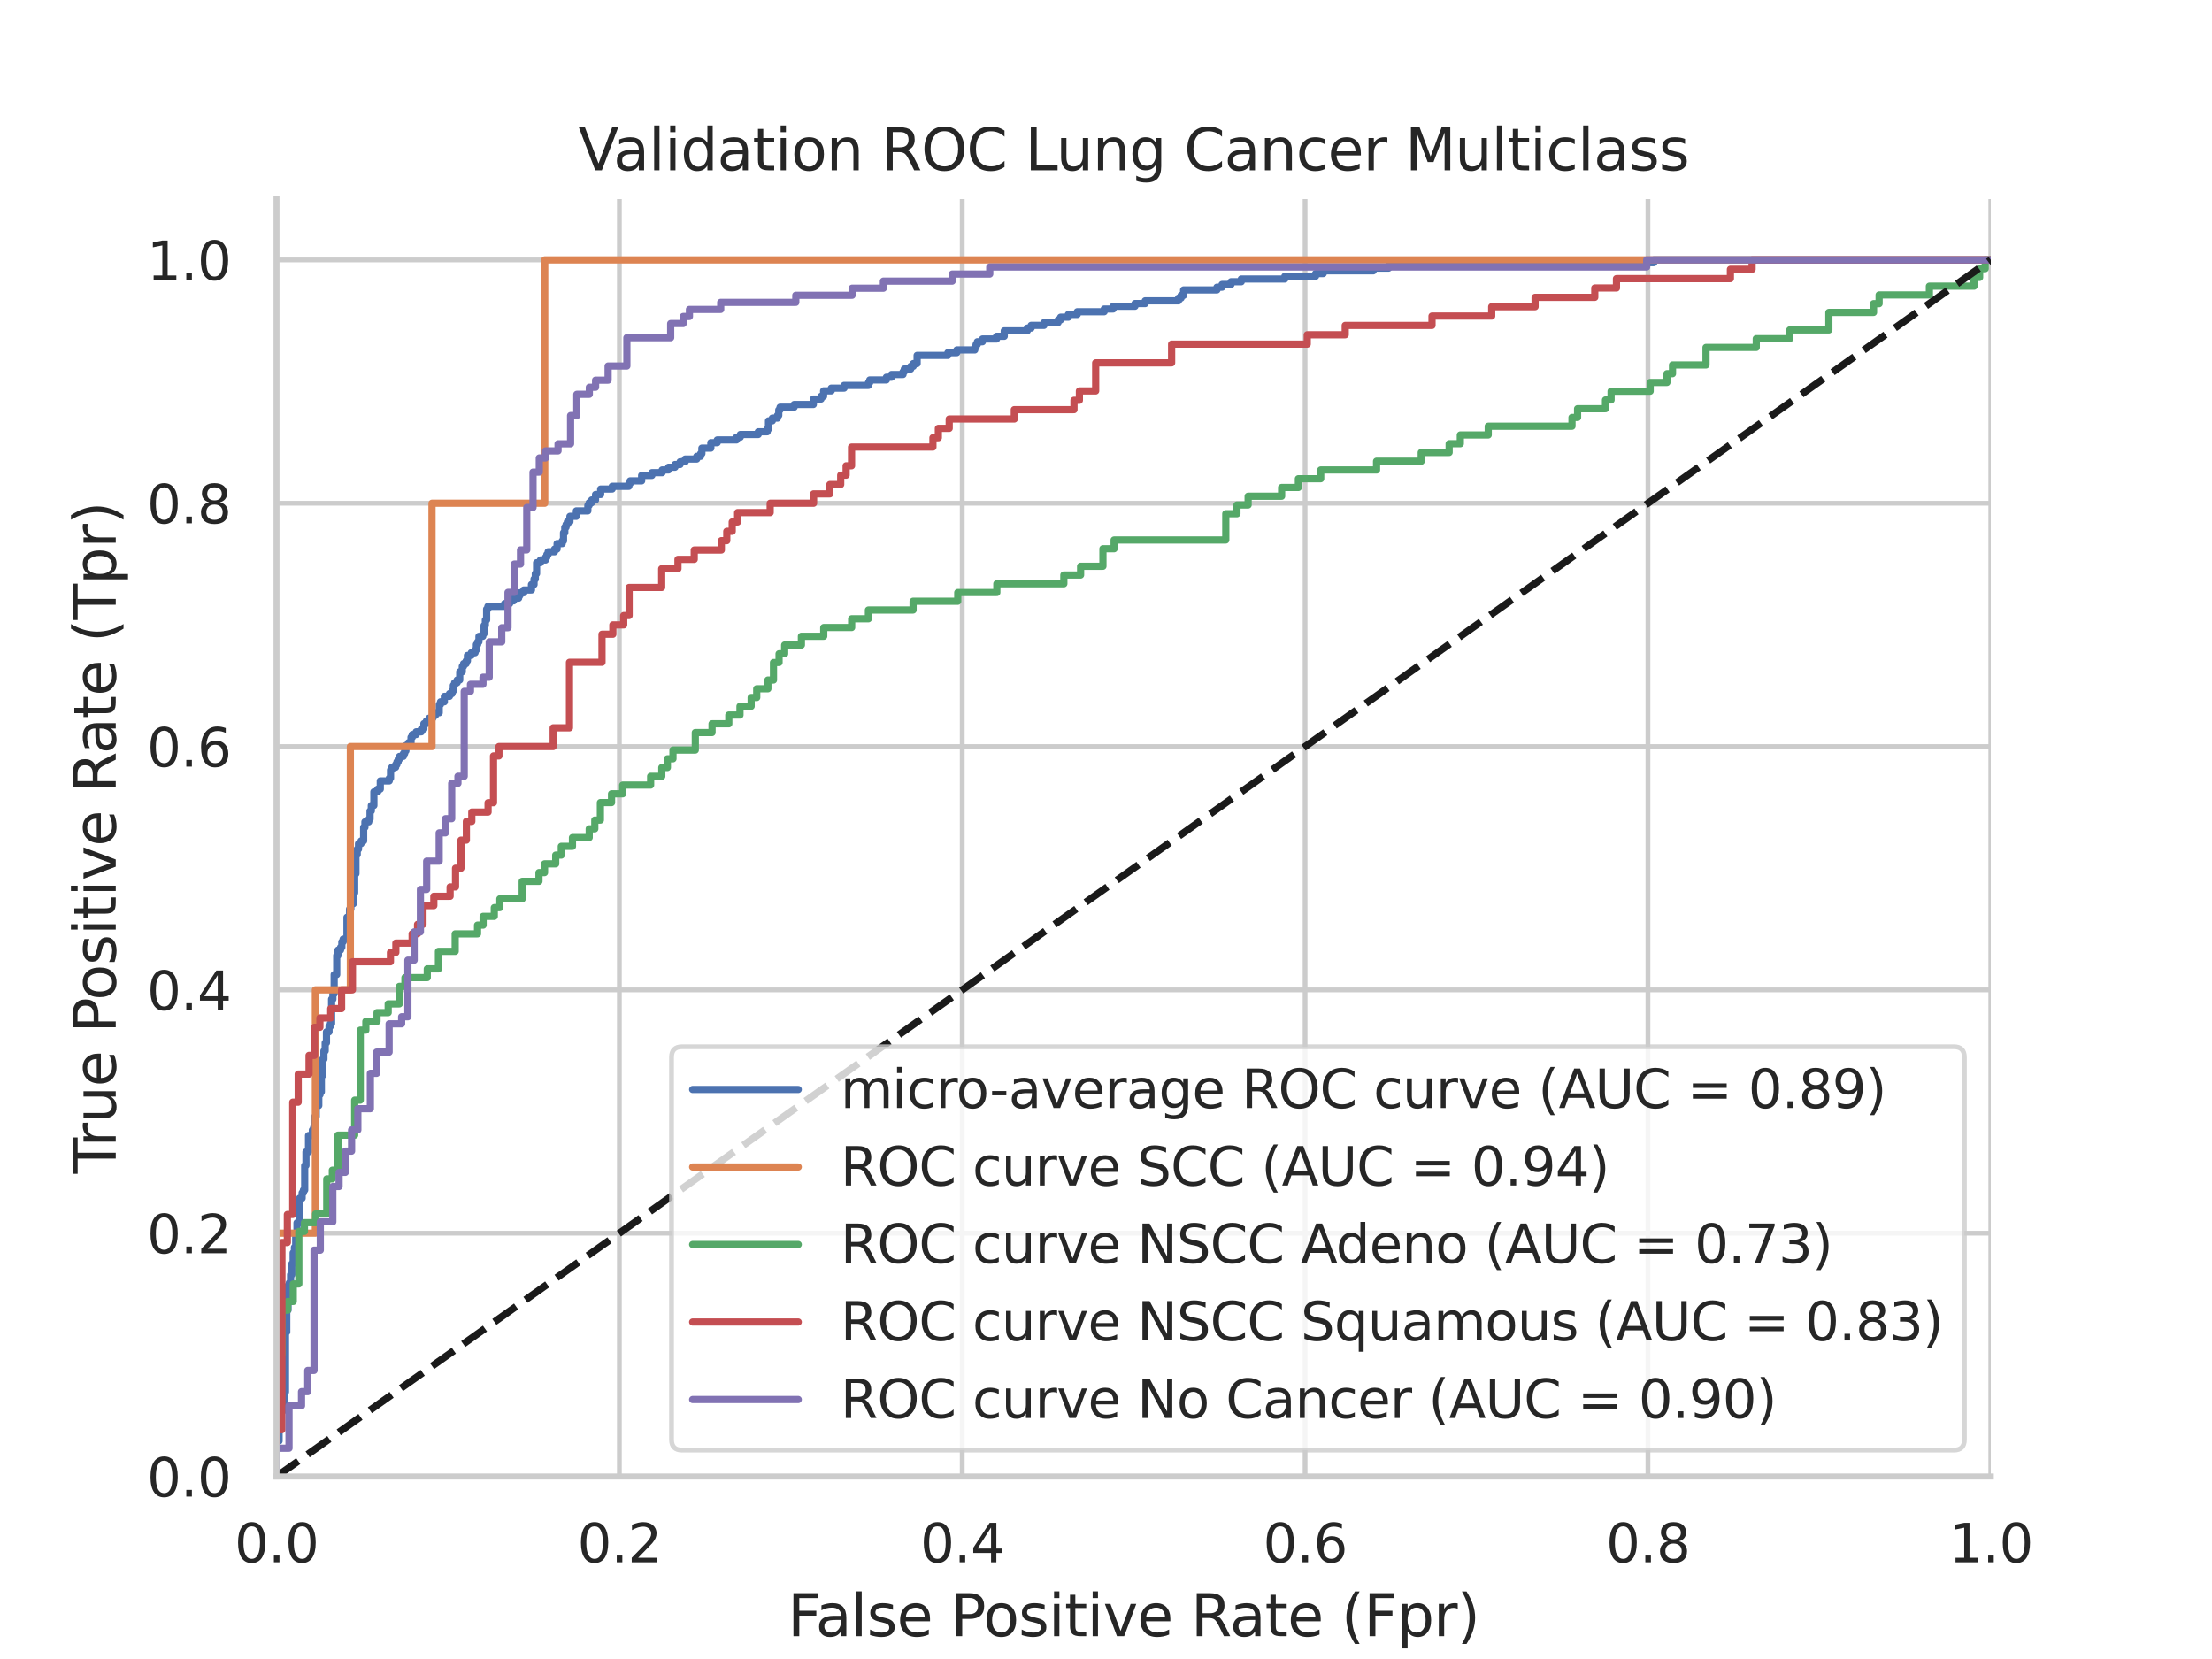 <?xml version="1.0" encoding="utf-8" standalone="no"?>
<!DOCTYPE svg PUBLIC "-//W3C//DTD SVG 1.1//EN"
  "http://www.w3.org/Graphics/SVG/1.1/DTD/svg11.dtd">
<svg xmlns:xlink="http://www.w3.org/1999/xlink" width="460.8pt" height="345.6pt" viewBox="0 0 460.8 345.6" xmlns="http://www.w3.org/2000/svg" version="1.1">
 <defs>
  <style type="text/css">*{stroke-linejoin: round; stroke-linecap: butt}</style>
 </defs>
 <g id="figure_1">
  <g id="patch_1">
   <path d="M 0 345.6 
L 460.8 345.6 
L 460.8 0 
L 0 0 
z
" style="fill: #ffffff"/>
  </g>
  <g id="axes_1">
   <g id="patch_2">
    <path d="M 57.6 307.584 
L 414.72 307.584 
L 414.72 41.472 
L 57.6 41.472 
z
" style="fill: #ffffff"/>
   </g>
   <g id="matplotlib.axis_1">
    <g id="xtick_1">
     <g id="line2d_1">
      <path d="M 57.6 307.584 
L 57.6 41.472 
" clip-path="url(#p8726f2ab19)" style="fill: none; stroke: #cccccc; stroke-linecap: round"/>
     </g>
     <g id="text_1">
      <!-- 0.0 -->
      <g style="fill: #262626" transform="translate(48.853 325.442) scale(0.11 -0.11)">
       <defs>
        <path id="DejaVuSans-30" d="M 2034 4250 
Q 1547 4250 1301 3770 
Q 1056 3291 1056 2328 
Q 1056 1369 1301 889 
Q 1547 409 2034 409 
Q 2525 409 2770 889 
Q 3016 1369 3016 2328 
Q 3016 3291 2770 3770 
Q 2525 4250 2034 4250 
z
M 2034 4750 
Q 2819 4750 3233 4129 
Q 3647 3509 3647 2328 
Q 3647 1150 3233 529 
Q 2819 -91 2034 -91 
Q 1250 -91 836 529 
Q 422 1150 422 2328 
Q 422 3509 836 4129 
Q 1250 4750 2034 4750 
z
" transform="scale(0.016)"/>
        <path id="DejaVuSans-2e" d="M 684 794 
L 1344 794 
L 1344 0 
L 684 0 
L 684 794 
z
" transform="scale(0.016)"/>
       </defs>
       <use xlink:href="#DejaVuSans-30"/>
       <use xlink:href="#DejaVuSans-2e" x="63.623"/>
       <use xlink:href="#DejaVuSans-30" x="95.41"/>
      </g>
     </g>
    </g>
    <g id="xtick_2">
     <g id="line2d_2">
      <path d="M 129.024 307.584 
L 129.024 41.472 
" clip-path="url(#p8726f2ab19)" style="fill: none; stroke: #cccccc; stroke-linecap: round"/>
     </g>
     <g id="text_2">
      <!-- 0.2 -->
      <g style="fill: #262626" transform="translate(120.277 325.442) scale(0.11 -0.11)">
       <defs>
        <path id="DejaVuSans-32" d="M 1228 531 
L 3431 531 
L 3431 0 
L 469 0 
L 469 531 
Q 828 903 1448 1529 
Q 2069 2156 2228 2338 
Q 2531 2678 2651 2914 
Q 2772 3150 2772 3378 
Q 2772 3750 2511 3984 
Q 2250 4219 1831 4219 
Q 1534 4219 1204 4116 
Q 875 4013 500 3803 
L 500 4441 
Q 881 4594 1212 4672 
Q 1544 4750 1819 4750 
Q 2544 4750 2975 4387 
Q 3406 4025 3406 3419 
Q 3406 3131 3298 2873 
Q 3191 2616 2906 2266 
Q 2828 2175 2409 1742 
Q 1991 1309 1228 531 
z
" transform="scale(0.016)"/>
       </defs>
       <use xlink:href="#DejaVuSans-30"/>
       <use xlink:href="#DejaVuSans-2e" x="63.623"/>
       <use xlink:href="#DejaVuSans-32" x="95.41"/>
      </g>
     </g>
    </g>
    <g id="xtick_3">
     <g id="line2d_3">
      <path d="M 200.448 307.584 
L 200.448 41.472 
" clip-path="url(#p8726f2ab19)" style="fill: none; stroke: #cccccc; stroke-linecap: round"/>
     </g>
     <g id="text_3">
      <!-- 0.4 -->
      <g style="fill: #262626" transform="translate(191.701 325.442) scale(0.11 -0.11)">
       <defs>
        <path id="DejaVuSans-34" d="M 2419 4116 
L 825 1625 
L 2419 1625 
L 2419 4116 
z
M 2253 4666 
L 3047 4666 
L 3047 1625 
L 3713 1625 
L 3713 1100 
L 3047 1100 
L 3047 0 
L 2419 0 
L 2419 1100 
L 313 1100 
L 313 1709 
L 2253 4666 
z
" transform="scale(0.016)"/>
       </defs>
       <use xlink:href="#DejaVuSans-30"/>
       <use xlink:href="#DejaVuSans-2e" x="63.623"/>
       <use xlink:href="#DejaVuSans-34" x="95.41"/>
      </g>
     </g>
    </g>
    <g id="xtick_4">
     <g id="line2d_4">
      <path d="M 271.872 307.584 
L 271.872 41.472 
" clip-path="url(#p8726f2ab19)" style="fill: none; stroke: #cccccc; stroke-linecap: round"/>
     </g>
     <g id="text_4">
      <!-- 0.6 -->
      <g style="fill: #262626" transform="translate(263.125 325.442) scale(0.11 -0.11)">
       <defs>
        <path id="DejaVuSans-36" d="M 2113 2584 
Q 1688 2584 1439 2293 
Q 1191 2003 1191 1497 
Q 1191 994 1439 701 
Q 1688 409 2113 409 
Q 2538 409 2786 701 
Q 3034 994 3034 1497 
Q 3034 2003 2786 2293 
Q 2538 2584 2113 2584 
z
M 3366 4563 
L 3366 3988 
Q 3128 4100 2886 4159 
Q 2644 4219 2406 4219 
Q 1781 4219 1451 3797 
Q 1122 3375 1075 2522 
Q 1259 2794 1537 2939 
Q 1816 3084 2150 3084 
Q 2853 3084 3261 2657 
Q 3669 2231 3669 1497 
Q 3669 778 3244 343 
Q 2819 -91 2113 -91 
Q 1303 -91 875 529 
Q 447 1150 447 2328 
Q 447 3434 972 4092 
Q 1497 4750 2381 4750 
Q 2619 4750 2861 4703 
Q 3103 4656 3366 4563 
z
" transform="scale(0.016)"/>
       </defs>
       <use xlink:href="#DejaVuSans-30"/>
       <use xlink:href="#DejaVuSans-2e" x="63.623"/>
       <use xlink:href="#DejaVuSans-36" x="95.41"/>
      </g>
     </g>
    </g>
    <g id="xtick_5">
     <g id="line2d_5">
      <path d="M 343.296 307.584 
L 343.296 41.472 
" clip-path="url(#p8726f2ab19)" style="fill: none; stroke: #cccccc; stroke-linecap: round"/>
     </g>
     <g id="text_5">
      <!-- 0.8 -->
      <g style="fill: #262626" transform="translate(334.549 325.442) scale(0.11 -0.11)">
       <defs>
        <path id="DejaVuSans-38" d="M 2034 2216 
Q 1584 2216 1326 1975 
Q 1069 1734 1069 1313 
Q 1069 891 1326 650 
Q 1584 409 2034 409 
Q 2484 409 2743 651 
Q 3003 894 3003 1313 
Q 3003 1734 2745 1975 
Q 2488 2216 2034 2216 
z
M 1403 2484 
Q 997 2584 770 2862 
Q 544 3141 544 3541 
Q 544 4100 942 4425 
Q 1341 4750 2034 4750 
Q 2731 4750 3128 4425 
Q 3525 4100 3525 3541 
Q 3525 3141 3298 2862 
Q 3072 2584 2669 2484 
Q 3125 2378 3379 2068 
Q 3634 1759 3634 1313 
Q 3634 634 3220 271 
Q 2806 -91 2034 -91 
Q 1263 -91 848 271 
Q 434 634 434 1313 
Q 434 1759 690 2068 
Q 947 2378 1403 2484 
z
M 1172 3481 
Q 1172 3119 1398 2916 
Q 1625 2713 2034 2713 
Q 2441 2713 2670 2916 
Q 2900 3119 2900 3481 
Q 2900 3844 2670 4047 
Q 2441 4250 2034 4250 
Q 1625 4250 1398 4047 
Q 1172 3844 1172 3481 
z
" transform="scale(0.016)"/>
       </defs>
       <use xlink:href="#DejaVuSans-30"/>
       <use xlink:href="#DejaVuSans-2e" x="63.623"/>
       <use xlink:href="#DejaVuSans-38" x="95.41"/>
      </g>
     </g>
    </g>
    <g id="xtick_6">
     <g id="line2d_6">
      <path d="M 414.72 307.584 
L 414.72 41.472 
" clip-path="url(#p8726f2ab19)" style="fill: none; stroke: #cccccc; stroke-linecap: round"/>
     </g>
     <g id="text_6">
      <!-- 1.0 -->
      <g style="fill: #262626" transform="translate(405.973 325.442) scale(0.11 -0.11)">
       <defs>
        <path id="DejaVuSans-31" d="M 794 531 
L 1825 531 
L 1825 4091 
L 703 3866 
L 703 4441 
L 1819 4666 
L 2450 4666 
L 2450 531 
L 3481 531 
L 3481 0 
L 794 0 
L 794 531 
z
" transform="scale(0.016)"/>
       </defs>
       <use xlink:href="#DejaVuSans-31"/>
       <use xlink:href="#DejaVuSans-2e" x="63.623"/>
       <use xlink:href="#DejaVuSans-30" x="95.41"/>
      </g>
     </g>
    </g>
    <g id="text_7">
     <!-- False Positive Rate (Fpr) -->
     <g style="fill: #262626" transform="translate(164.085 340.848) scale(0.12 -0.12)">
      <defs>
       <path id="DejaVuSans-46" d="M 628 4666 
L 3309 4666 
L 3309 4134 
L 1259 4134 
L 1259 2759 
L 3109 2759 
L 3109 2228 
L 1259 2228 
L 1259 0 
L 628 0 
L 628 4666 
z
" transform="scale(0.016)"/>
       <path id="DejaVuSans-61" d="M 2194 1759 
Q 1497 1759 1228 1600 
Q 959 1441 959 1056 
Q 959 750 1161 570 
Q 1363 391 1709 391 
Q 2188 391 2477 730 
Q 2766 1069 2766 1631 
L 2766 1759 
L 2194 1759 
z
M 3341 1997 
L 3341 0 
L 2766 0 
L 2766 531 
Q 2569 213 2275 61 
Q 1981 -91 1556 -91 
Q 1019 -91 701 211 
Q 384 513 384 1019 
Q 384 1609 779 1909 
Q 1175 2209 1959 2209 
L 2766 2209 
L 2766 2266 
Q 2766 2663 2505 2880 
Q 2244 3097 1772 3097 
Q 1472 3097 1187 3025 
Q 903 2953 641 2809 
L 641 3341 
Q 956 3463 1253 3523 
Q 1550 3584 1831 3584 
Q 2591 3584 2966 3190 
Q 3341 2797 3341 1997 
z
" transform="scale(0.016)"/>
       <path id="DejaVuSans-6c" d="M 603 4863 
L 1178 4863 
L 1178 0 
L 603 0 
L 603 4863 
z
" transform="scale(0.016)"/>
       <path id="DejaVuSans-73" d="M 2834 3397 
L 2834 2853 
Q 2591 2978 2328 3040 
Q 2066 3103 1784 3103 
Q 1356 3103 1142 2972 
Q 928 2841 928 2578 
Q 928 2378 1081 2264 
Q 1234 2150 1697 2047 
L 1894 2003 
Q 2506 1872 2764 1633 
Q 3022 1394 3022 966 
Q 3022 478 2636 193 
Q 2250 -91 1575 -91 
Q 1294 -91 989 -36 
Q 684 19 347 128 
L 347 722 
Q 666 556 975 473 
Q 1284 391 1588 391 
Q 1994 391 2212 530 
Q 2431 669 2431 922 
Q 2431 1156 2273 1281 
Q 2116 1406 1581 1522 
L 1381 1569 
Q 847 1681 609 1914 
Q 372 2147 372 2553 
Q 372 3047 722 3315 
Q 1072 3584 1716 3584 
Q 2034 3584 2315 3537 
Q 2597 3491 2834 3397 
z
" transform="scale(0.016)"/>
       <path id="DejaVuSans-65" d="M 3597 1894 
L 3597 1613 
L 953 1613 
Q 991 1019 1311 708 
Q 1631 397 2203 397 
Q 2534 397 2845 478 
Q 3156 559 3463 722 
L 3463 178 
Q 3153 47 2828 -22 
Q 2503 -91 2169 -91 
Q 1331 -91 842 396 
Q 353 884 353 1716 
Q 353 2575 817 3079 
Q 1281 3584 2069 3584 
Q 2775 3584 3186 3129 
Q 3597 2675 3597 1894 
z
M 3022 2063 
Q 3016 2534 2758 2815 
Q 2500 3097 2075 3097 
Q 1594 3097 1305 2825 
Q 1016 2553 972 2059 
L 3022 2063 
z
" transform="scale(0.016)"/>
       <path id="DejaVuSans-20" transform="scale(0.016)"/>
       <path id="DejaVuSans-50" d="M 1259 4147 
L 1259 2394 
L 2053 2394 
Q 2494 2394 2734 2622 
Q 2975 2850 2975 3272 
Q 2975 3691 2734 3919 
Q 2494 4147 2053 4147 
L 1259 4147 
z
M 628 4666 
L 2053 4666 
Q 2838 4666 3239 4311 
Q 3641 3956 3641 3272 
Q 3641 2581 3239 2228 
Q 2838 1875 2053 1875 
L 1259 1875 
L 1259 0 
L 628 0 
L 628 4666 
z
" transform="scale(0.016)"/>
       <path id="DejaVuSans-6f" d="M 1959 3097 
Q 1497 3097 1228 2736 
Q 959 2375 959 1747 
Q 959 1119 1226 758 
Q 1494 397 1959 397 
Q 2419 397 2687 759 
Q 2956 1122 2956 1747 
Q 2956 2369 2687 2733 
Q 2419 3097 1959 3097 
z
M 1959 3584 
Q 2709 3584 3137 3096 
Q 3566 2609 3566 1747 
Q 3566 888 3137 398 
Q 2709 -91 1959 -91 
Q 1206 -91 779 398 
Q 353 888 353 1747 
Q 353 2609 779 3096 
Q 1206 3584 1959 3584 
z
" transform="scale(0.016)"/>
       <path id="DejaVuSans-69" d="M 603 3500 
L 1178 3500 
L 1178 0 
L 603 0 
L 603 3500 
z
M 603 4863 
L 1178 4863 
L 1178 4134 
L 603 4134 
L 603 4863 
z
" transform="scale(0.016)"/>
       <path id="DejaVuSans-74" d="M 1172 4494 
L 1172 3500 
L 2356 3500 
L 2356 3053 
L 1172 3053 
L 1172 1153 
Q 1172 725 1289 603 
Q 1406 481 1766 481 
L 2356 481 
L 2356 0 
L 1766 0 
Q 1100 0 847 248 
Q 594 497 594 1153 
L 594 3053 
L 172 3053 
L 172 3500 
L 594 3500 
L 594 4494 
L 1172 4494 
z
" transform="scale(0.016)"/>
       <path id="DejaVuSans-76" d="M 191 3500 
L 800 3500 
L 1894 563 
L 2988 3500 
L 3597 3500 
L 2284 0 
L 1503 0 
L 191 3500 
z
" transform="scale(0.016)"/>
       <path id="DejaVuSans-52" d="M 2841 2188 
Q 3044 2119 3236 1894 
Q 3428 1669 3622 1275 
L 4263 0 
L 3584 0 
L 2988 1197 
Q 2756 1666 2539 1819 
Q 2322 1972 1947 1972 
L 1259 1972 
L 1259 0 
L 628 0 
L 628 4666 
L 2053 4666 
Q 2853 4666 3247 4331 
Q 3641 3997 3641 3322 
Q 3641 2881 3436 2590 
Q 3231 2300 2841 2188 
z
M 1259 4147 
L 1259 2491 
L 2053 2491 
Q 2509 2491 2742 2702 
Q 2975 2913 2975 3322 
Q 2975 3731 2742 3939 
Q 2509 4147 2053 4147 
L 1259 4147 
z
" transform="scale(0.016)"/>
       <path id="DejaVuSans-28" d="M 1984 4856 
Q 1566 4138 1362 3434 
Q 1159 2731 1159 2009 
Q 1159 1288 1364 580 
Q 1569 -128 1984 -844 
L 1484 -844 
Q 1016 -109 783 600 
Q 550 1309 550 2009 
Q 550 2706 781 3412 
Q 1013 4119 1484 4856 
L 1984 4856 
z
" transform="scale(0.016)"/>
       <path id="DejaVuSans-70" d="M 1159 525 
L 1159 -1331 
L 581 -1331 
L 581 3500 
L 1159 3500 
L 1159 2969 
Q 1341 3281 1617 3432 
Q 1894 3584 2278 3584 
Q 2916 3584 3314 3078 
Q 3713 2572 3713 1747 
Q 3713 922 3314 415 
Q 2916 -91 2278 -91 
Q 1894 -91 1617 61 
Q 1341 213 1159 525 
z
M 3116 1747 
Q 3116 2381 2855 2742 
Q 2594 3103 2138 3103 
Q 1681 3103 1420 2742 
Q 1159 2381 1159 1747 
Q 1159 1113 1420 752 
Q 1681 391 2138 391 
Q 2594 391 2855 752 
Q 3116 1113 3116 1747 
z
" transform="scale(0.016)"/>
       <path id="DejaVuSans-72" d="M 2631 2963 
Q 2534 3019 2420 3045 
Q 2306 3072 2169 3072 
Q 1681 3072 1420 2755 
Q 1159 2438 1159 1844 
L 1159 0 
L 581 0 
L 581 3500 
L 1159 3500 
L 1159 2956 
Q 1341 3275 1631 3429 
Q 1922 3584 2338 3584 
Q 2397 3584 2469 3576 
Q 2541 3569 2628 3553 
L 2631 2963 
z
" transform="scale(0.016)"/>
       <path id="DejaVuSans-29" d="M 513 4856 
L 1013 4856 
Q 1481 4119 1714 3412 
Q 1947 2706 1947 2009 
Q 1947 1309 1714 600 
Q 1481 -109 1013 -844 
L 513 -844 
Q 928 -128 1133 580 
Q 1338 1288 1338 2009 
Q 1338 2731 1133 3434 
Q 928 4138 513 4856 
z
" transform="scale(0.016)"/>
      </defs>
      <use xlink:href="#DejaVuSans-46"/>
      <use xlink:href="#DejaVuSans-61" x="48.395"/>
      <use xlink:href="#DejaVuSans-6c" x="109.674"/>
      <use xlink:href="#DejaVuSans-73" x="137.457"/>
      <use xlink:href="#DejaVuSans-65" x="189.557"/>
      <use xlink:href="#DejaVuSans-20" x="251.08"/>
      <use xlink:href="#DejaVuSans-50" x="282.867"/>
      <use xlink:href="#DejaVuSans-6f" x="339.545"/>
      <use xlink:href="#DejaVuSans-73" x="400.727"/>
      <use xlink:href="#DejaVuSans-69" x="452.826"/>
      <use xlink:href="#DejaVuSans-74" x="480.609"/>
      <use xlink:href="#DejaVuSans-69" x="519.818"/>
      <use xlink:href="#DejaVuSans-76" x="547.602"/>
      <use xlink:href="#DejaVuSans-65" x="606.781"/>
      <use xlink:href="#DejaVuSans-20" x="668.305"/>
      <use xlink:href="#DejaVuSans-52" x="700.092"/>
      <use xlink:href="#DejaVuSans-61" x="767.324"/>
      <use xlink:href="#DejaVuSans-74" x="828.604"/>
      <use xlink:href="#DejaVuSans-65" x="867.812"/>
      <use xlink:href="#DejaVuSans-20" x="929.336"/>
      <use xlink:href="#DejaVuSans-28" x="961.123"/>
      <use xlink:href="#DejaVuSans-46" x="1000.137"/>
      <use xlink:href="#DejaVuSans-70" x="1057.656"/>
      <use xlink:href="#DejaVuSans-72" x="1121.133"/>
      <use xlink:href="#DejaVuSans-29" x="1162.246"/>
     </g>
    </g>
   </g>
   <g id="matplotlib.axis_2">
    <g id="ytick_1">
     <g id="line2d_7">
      <path d="M 57.6 307.584 
L 414.72 307.584 
" clip-path="url(#p8726f2ab19)" style="fill: none; stroke: #cccccc; stroke-linecap: round"/>
     </g>
     <g id="text_8">
      <!-- 0.0 -->
      <g style="fill: #262626" transform="translate(30.607 311.763) scale(0.11 -0.11)">
       <use xlink:href="#DejaVuSans-30"/>
       <use xlink:href="#DejaVuSans-2e" x="63.623"/>
       <use xlink:href="#DejaVuSans-30" x="95.41"/>
      </g>
     </g>
    </g>
    <g id="ytick_2">
     <g id="line2d_8">
      <path d="M 57.6 256.896 
L 414.72 256.896 
" clip-path="url(#p8726f2ab19)" style="fill: none; stroke: #cccccc; stroke-linecap: round"/>
     </g>
     <g id="text_9">
      <!-- 0.2 -->
      <g style="fill: #262626" transform="translate(30.607 261.075) scale(0.11 -0.11)">
       <use xlink:href="#DejaVuSans-30"/>
       <use xlink:href="#DejaVuSans-2e" x="63.623"/>
       <use xlink:href="#DejaVuSans-32" x="95.41"/>
      </g>
     </g>
    </g>
    <g id="ytick_3">
     <g id="line2d_9">
      <path d="M 57.6 206.208 
L 414.72 206.208 
" clip-path="url(#p8726f2ab19)" style="fill: none; stroke: #cccccc; stroke-linecap: round"/>
     </g>
     <g id="text_10">
      <!-- 0.4 -->
      <g style="fill: #262626" transform="translate(30.607 210.387) scale(0.11 -0.11)">
       <use xlink:href="#DejaVuSans-30"/>
       <use xlink:href="#DejaVuSans-2e" x="63.623"/>
       <use xlink:href="#DejaVuSans-34" x="95.41"/>
      </g>
     </g>
    </g>
    <g id="ytick_4">
     <g id="line2d_10">
      <path d="M 57.6 155.52 
L 414.72 155.52 
" clip-path="url(#p8726f2ab19)" style="fill: none; stroke: #cccccc; stroke-linecap: round"/>
     </g>
     <g id="text_11">
      <!-- 0.6 -->
      <g style="fill: #262626" transform="translate(30.607 159.699) scale(0.11 -0.11)">
       <use xlink:href="#DejaVuSans-30"/>
       <use xlink:href="#DejaVuSans-2e" x="63.623"/>
       <use xlink:href="#DejaVuSans-36" x="95.41"/>
      </g>
     </g>
    </g>
    <g id="ytick_5">
     <g id="line2d_11">
      <path d="M 57.6 104.832 
L 414.72 104.832 
" clip-path="url(#p8726f2ab19)" style="fill: none; stroke: #cccccc; stroke-linecap: round"/>
     </g>
     <g id="text_12">
      <!-- 0.8 -->
      <g style="fill: #262626" transform="translate(30.607 109.011) scale(0.11 -0.11)">
       <use xlink:href="#DejaVuSans-30"/>
       <use xlink:href="#DejaVuSans-2e" x="63.623"/>
       <use xlink:href="#DejaVuSans-38" x="95.41"/>
      </g>
     </g>
    </g>
    <g id="ytick_6">
     <g id="line2d_12">
      <path d="M 57.6 54.144 
L 414.72 54.144 
" clip-path="url(#p8726f2ab19)" style="fill: none; stroke: #cccccc; stroke-linecap: round"/>
     </g>
     <g id="text_13">
      <!-- 1.0 -->
      <g style="fill: #262626" transform="translate(30.607 58.323) scale(0.11 -0.11)">
       <use xlink:href="#DejaVuSans-31"/>
       <use xlink:href="#DejaVuSans-2e" x="63.623"/>
       <use xlink:href="#DejaVuSans-30" x="95.41"/>
      </g>
     </g>
    </g>
    <g id="text_14">
     <!-- True Positive Rate (Tpr) -->
     <g style="fill: #262626" transform="translate(24.111 244.493) rotate(-90) scale(0.12 -0.12)">
      <defs>
       <path id="DejaVuSans-54" d="M -19 4666 
L 3928 4666 
L 3928 4134 
L 2272 4134 
L 2272 0 
L 1638 0 
L 1638 4134 
L -19 4134 
L -19 4666 
z
" transform="scale(0.016)"/>
       <path id="DejaVuSans-75" d="M 544 1381 
L 544 3500 
L 1119 3500 
L 1119 1403 
Q 1119 906 1312 657 
Q 1506 409 1894 409 
Q 2359 409 2629 706 
Q 2900 1003 2900 1516 
L 2900 3500 
L 3475 3500 
L 3475 0 
L 2900 0 
L 2900 538 
Q 2691 219 2414 64 
Q 2138 -91 1772 -91 
Q 1169 -91 856 284 
Q 544 659 544 1381 
z
M 1991 3584 
L 1991 3584 
z
" transform="scale(0.016)"/>
      </defs>
      <use xlink:href="#DejaVuSans-54"/>
      <use xlink:href="#DejaVuSans-72" x="46.334"/>
      <use xlink:href="#DejaVuSans-75" x="87.447"/>
      <use xlink:href="#DejaVuSans-65" x="150.826"/>
      <use xlink:href="#DejaVuSans-20" x="212.35"/>
      <use xlink:href="#DejaVuSans-50" x="244.137"/>
      <use xlink:href="#DejaVuSans-6f" x="300.814"/>
      <use xlink:href="#DejaVuSans-73" x="361.996"/>
      <use xlink:href="#DejaVuSans-69" x="414.096"/>
      <use xlink:href="#DejaVuSans-74" x="441.879"/>
      <use xlink:href="#DejaVuSans-69" x="481.088"/>
      <use xlink:href="#DejaVuSans-76" x="508.871"/>
      <use xlink:href="#DejaVuSans-65" x="568.051"/>
      <use xlink:href="#DejaVuSans-20" x="629.574"/>
      <use xlink:href="#DejaVuSans-52" x="661.361"/>
      <use xlink:href="#DejaVuSans-61" x="728.594"/>
      <use xlink:href="#DejaVuSans-74" x="789.873"/>
      <use xlink:href="#DejaVuSans-65" x="829.082"/>
      <use xlink:href="#DejaVuSans-20" x="890.605"/>
      <use xlink:href="#DejaVuSans-28" x="922.393"/>
      <use xlink:href="#DejaVuSans-54" x="961.406"/>
      <use xlink:href="#DejaVuSans-70" x="1022.49"/>
      <use xlink:href="#DejaVuSans-72" x="1085.967"/>
      <use xlink:href="#DejaVuSans-29" x="1127.08"/>
     </g>
    </g>
   </g>
   <g id="line2d_13">
    <path d="M 57.6 307.584 
L 57.6 300.197 
L 58.134 300.197 
L 58.134 293.946 
L 58.935 293.946 
L 58.935 292.241 
L 59.201 292.241 
L 59.201 289.968 
L 59.468 289.968 
L 59.468 277.467 
L 59.735 277.467 
L 59.735 272.921 
L 60.002 272.921 
L 60.002 267.806 
L 60.269 267.806 
L 60.269 267.238 
L 60.536 267.238 
L 60.536 265.533 
L 60.803 265.533 
L 60.803 263.26 
L 61.07 263.26 
L 61.07 260.987 
L 61.337 260.987 
L 61.337 259.851 
L 61.604 259.851 
L 61.604 257.01 
L 61.87 257.01 
L 61.87 254.737 
L 62.404 254.737 
L 62.404 249.622 
L 62.938 249.622 
L 62.938 248.486 
L 63.205 248.486 
L 63.205 247.918 
L 63.472 247.918 
L 63.472 242.803 
L 63.739 242.803 
L 63.739 239.962 
L 64.273 239.962 
L 64.273 236.553 
L 65.073 236.553 
L 65.073 235.416 
L 65.34 235.416 
L 65.34 234.848 
L 65.607 234.848 
L 65.607 232.575 
L 65.874 232.575 
L 65.874 230.302 
L 66.408 230.302 
L 66.408 228.029 
L 66.675 228.029 
L 66.675 227.461 
L 66.942 227.461 
L 66.942 224.051 
L 67.209 224.051 
L 67.209 220.642 
L 67.476 220.642 
L 67.476 218.937 
L 67.742 218.937 
L 67.742 217.232 
L 68.009 217.232 
L 68.009 214.959 
L 68.543 214.959 
L 68.543 213.823 
L 68.81 213.823 
L 68.81 213.254 
L 69.077 213.254 
L 69.077 208.14 
L 69.344 208.14 
L 69.344 207.004 
L 69.611 207.004 
L 69.611 203.026 
L 70.145 203.026 
L 70.145 199.048 
L 70.411 199.048 
L 70.411 197.912 
L 70.945 197.912 
L 70.945 197.343 
L 71.212 197.343 
L 71.212 196.207 
L 71.479 196.207 
L 71.479 195.639 
L 72.28 195.639 
L 72.28 191.093 
L 72.814 191.093 
L 72.814 189.388 
L 73.081 189.388 
L 73.081 188.251 
L 73.614 188.251 
L 73.614 185.978 
L 73.881 185.978 
L 73.881 182.001 
L 74.148 182.001 
L 74.148 178.023 
L 74.415 178.023 
L 74.415 176.886 
L 74.682 176.886 
L 74.682 175.75 
L 75.216 175.75 
L 75.216 175.181 
L 75.75 175.181 
L 75.75 172.34 
L 76.017 172.34 
L 76.017 171.204 
L 76.817 171.204 
L 76.817 170.635 
L 77.084 170.635 
L 77.084 168.931 
L 77.351 168.931 
L 77.351 167.794 
L 77.885 167.794 
L 77.885 164.953 
L 78.686 164.953 
L 78.686 164.385 
L 79.219 164.385 
L 79.219 162.68 
L 81.088 162.68 
L 81.088 162.112 
L 81.355 162.112 
L 81.355 160.407 
L 81.622 160.407 
L 81.622 159.839 
L 82.422 159.839 
L 82.422 159.27 
L 82.689 159.27 
L 82.689 158.702 
L 82.956 158.702 
L 82.956 158.134 
L 83.223 158.134 
L 83.223 157.566 
L 84.024 157.566 
L 84.024 156.997 
L 84.291 156.997 
L 84.291 156.429 
L 84.557 156.429 
L 84.557 155.293 
L 85.091 155.293 
L 85.091 154.724 
L 85.625 154.724 
L 85.625 153.588 
L 85.892 153.588 
L 85.892 153.02 
L 86.693 153.02 
L 86.693 152.451 
L 87.76 152.451 
L 87.76 151.883 
L 88.294 151.883 
L 88.294 150.747 
L 88.828 150.747 
L 88.828 150.178 
L 89.362 150.178 
L 89.362 149.61 
L 90.163 149.61 
L 90.163 149.042 
L 90.696 149.042 
L 90.696 148.474 
L 91.497 148.474 
L 91.497 146.769 
L 91.764 146.769 
L 91.764 146.201 
L 92.565 146.201 
L 92.565 145.064 
L 93.632 145.064 
L 93.632 144.496 
L 94.166 144.496 
L 94.166 143.928 
L 94.433 143.928 
L 94.433 142.791 
L 94.7 142.791 
L 94.7 142.223 
L 95.234 142.223 
L 95.234 141.655 
L 95.768 141.655 
L 95.768 139.95 
L 96.301 139.95 
L 96.301 138.813 
L 96.568 138.813 
L 96.568 138.245 
L 97.102 138.245 
L 97.102 137.677 
L 97.369 137.677 
L 97.369 136.54 
L 98.17 136.54 
L 98.17 135.972 
L 98.97 135.972 
L 98.97 135.404 
L 99.237 135.404 
L 99.237 134.267 
L 99.504 134.267 
L 99.504 133.699 
L 99.771 133.699 
L 99.771 132.563 
L 100.572 132.563 
L 100.572 131.994 
L 100.839 131.994 
L 100.839 130.29 
L 101.106 130.29 
L 101.106 129.153 
L 101.373 129.153 
L 101.373 126.88 
L 101.639 126.88 
L 101.639 126.312 
L 105.109 126.312 
L 105.109 125.744 
L 106.177 125.744 
L 106.177 125.175 
L 106.978 125.175 
L 106.978 124.607 
L 108.045 124.607 
L 108.045 124.039 
L 108.312 124.039 
L 108.312 123.471 
L 109.113 123.471 
L 109.113 122.902 
L 110.714 122.902 
L 110.714 121.766 
L 111.248 121.766 
L 111.248 120.629 
L 111.515 120.629 
L 111.515 119.493 
L 111.782 119.493 
L 111.782 117.22 
L 112.583 117.22 
L 112.583 116.652 
L 113.65 116.652 
L 113.65 116.083 
L 113.917 116.083 
L 113.917 115.515 
L 114.184 115.515 
L 114.184 114.947 
L 115.519 114.947 
L 115.519 114.379 
L 116.052 114.379 
L 116.052 113.242 
L 117.12 113.242 
L 117.12 112.674 
L 117.387 112.674 
L 117.387 110.969 
L 117.654 110.969 
L 117.654 109.833 
L 117.921 109.833 
L 117.921 109.264 
L 118.188 109.264 
L 118.188 108.696 
L 118.721 108.696 
L 118.721 107.56 
L 120.056 107.56 
L 120.056 106.423 
L 122.458 106.423 
L 122.458 105.287 
L 122.725 105.287 
L 122.725 104.718 
L 123.259 104.718 
L 123.259 104.15 
L 124.06 104.15 
L 124.06 103.014 
L 125.127 103.014 
L 125.127 101.877 
L 127.529 101.877 
L 127.529 101.309 
L 130.999 101.309 
L 130.999 100.741 
L 131.266 100.741 
L 131.266 100.172 
L 133.668 100.172 
L 133.668 99.036 
L 135.803 99.036 
L 135.803 98.468 
L 137.939 98.468 
L 137.939 97.899 
L 139.273 97.899 
L 139.273 97.331 
L 140.608 97.331 
L 140.608 96.763 
L 141.675 96.763 
L 141.675 96.195 
L 142.743 96.195 
L 142.743 95.626 
L 145.145 95.626 
L 145.145 95.058 
L 145.946 95.058 
L 145.946 94.49 
L 146.213 94.49 
L 146.213 93.353 
L 148.081 93.353 
L 148.081 92.217 
L 149.416 92.217 
L 149.416 91.649 
L 153.419 91.649 
L 153.419 91.08 
L 154.22 91.08 
L 154.22 90.512 
L 157.957 90.512 
L 157.957 89.944 
L 159.825 89.944 
L 159.825 89.376 
L 160.092 89.376 
L 160.092 87.671 
L 160.893 87.671 
L 160.893 87.103 
L 161.96 87.103 
L 161.96 86.534 
L 162.227 86.534 
L 162.227 85.398 
L 162.494 85.398 
L 162.494 84.83 
L 165.43 84.83 
L 165.43 84.261 
L 169.434 84.261 
L 169.434 83.125 
L 171.035 83.125 
L 171.035 82.557 
L 171.569 82.557 
L 171.569 81.42 
L 173.17 81.42 
L 173.17 80.852 
L 175.839 80.852 
L 175.839 80.284 
L 180.91 80.284 
L 180.91 79.715 
L 181.177 79.715 
L 181.177 79.147 
L 184.647 79.147 
L 184.647 78.579 
L 185.715 78.579 
L 185.715 78.011 
L 188.117 78.011 
L 188.117 77.442 
L 188.384 77.442 
L 188.384 76.874 
L 189.718 76.874 
L 189.718 76.306 
L 190.252 76.306 
L 190.252 75.738 
L 191.053 75.738 
L 191.053 74.033 
L 197.459 74.033 
L 197.459 73.465 
L 199.327 73.465 
L 199.327 72.896 
L 203.064 72.896 
L 203.064 72.328 
L 203.331 72.328 
L 203.331 71.76 
L 203.597 71.76 
L 203.597 71.192 
L 204.665 71.192 
L 204.665 70.623 
L 207.601 70.623 
L 207.601 70.055 
L 209.203 70.055 
L 209.203 68.919 
L 214.007 68.919 
L 214.007 68.35 
L 214.808 68.35 
L 214.808 67.782 
L 217.477 67.782 
L 217.477 67.214 
L 220.413 67.214 
L 220.413 66.646 
L 220.946 66.646 
L 220.946 66.077 
L 222.548 66.077 
L 222.548 65.509 
L 224.416 65.509 
L 224.416 64.941 
L 230.021 64.941 
L 230.021 64.373 
L 231.89 64.373 
L 231.89 63.804 
L 236.427 63.804 
L 236.427 63.236 
L 238.562 63.236 
L 238.562 62.668 
L 245.502 62.668 
L 245.502 62.1 
L 246.036 62.1 
L 246.036 61.531 
L 246.569 61.531 
L 246.569 60.395 
L 253.509 60.395 
L 253.509 59.827 
L 254.577 59.827 
L 254.577 59.258 
L 256.445 59.258 
L 256.445 58.69 
L 258.58 58.69 
L 258.58 58.122 
L 267.655 58.122 
L 267.655 57.554 
L 274.061 57.554 
L 274.061 56.985 
L 275.662 56.985 
L 275.662 56.417 
L 286.071 56.417 
L 286.071 55.849 
L 289.274 55.849 
L 289.274 55.281 
L 293.812 55.281 
L 293.812 54.712 
L 344.524 54.712 
L 344.524 54.144 
L 414.72 54.144 
L 414.72 54.144 
" clip-path="url(#p8726f2ab19)" style="fill: none; stroke: #4c72b0; stroke-width: 1.5; stroke-linecap: round"/>
   </g>
   <g id="line2d_14">
    <path d="M 57.6 307.584 
L 57.6 256.896 
L 65.698 256.896 
L 65.698 206.208 
L 72.986 206.208 
L 72.986 155.52 
L 89.992 155.52 
L 89.992 104.832 
L 113.476 104.832 
L 113.476 54.144 
L 414.72 54.144 
" clip-path="url(#p8726f2ab19)" style="fill: none; stroke: #dd8452; stroke-width: 1.5; stroke-linecap: round"/>
   </g>
   <g id="line2d_15">
    <path d="M 57.6 307.584 
L 57.6 282.058 
L 58.763 282.058 
L 58.763 272.941 
L 59.927 272.941 
L 59.927 271.118 
L 61.09 271.118 
L 61.09 267.471 
L 62.253 267.471 
L 62.253 256.531 
L 63.416 256.531 
L 63.416 254.708 
L 65.743 254.708 
L 65.743 252.885 
L 68.069 252.885 
L 68.069 245.591 
L 69.233 245.591 
L 69.233 243.768 
L 70.396 243.768 
L 70.396 236.475 
L 73.886 236.475 
L 73.886 229.182 
L 75.049 229.182 
L 75.049 214.595 
L 76.212 214.595 
L 76.212 212.772 
L 78.539 212.772 
L 78.539 210.949 
L 80.865 210.949 
L 80.865 209.125 
L 83.192 209.125 
L 83.192 205.479 
L 84.355 205.479 
L 84.355 203.655 
L 89.008 203.655 
L 89.008 201.832 
L 91.334 201.832 
L 91.334 198.185 
L 94.824 198.185 
L 94.824 194.539 
L 99.477 194.539 
L 99.477 192.716 
L 100.641 192.716 
L 100.641 190.892 
L 102.967 190.892 
L 102.967 189.069 
L 104.13 189.069 
L 104.13 187.246 
L 108.783 187.246 
L 108.783 183.599 
L 112.273 183.599 
L 112.273 181.776 
L 113.436 181.776 
L 113.436 179.952 
L 115.763 179.952 
L 115.763 178.129 
L 116.926 178.129 
L 116.926 176.306 
L 119.253 176.306 
L 119.253 174.482 
L 122.742 174.482 
L 122.742 172.659 
L 123.906 172.659 
L 123.906 170.836 
L 125.069 170.836 
L 125.069 167.189 
L 127.395 167.189 
L 127.395 165.366 
L 129.722 165.366 
L 129.722 163.543 
L 135.538 163.543 
L 135.538 161.719 
L 137.865 161.719 
L 137.865 159.896 
L 139.028 159.896 
L 139.028 158.073 
L 140.191 158.073 
L 140.191 156.249 
L 144.844 156.249 
L 144.844 152.603 
L 148.334 152.603 
L 148.334 150.779 
L 151.824 150.779 
L 151.824 148.956 
L 154.15 148.956 
L 154.15 147.133 
L 156.477 147.133 
L 156.477 145.309 
L 157.64 145.309 
L 157.64 143.486 
L 159.967 143.486 
L 159.967 141.663 
L 161.13 141.663 
L 161.13 138.016 
L 162.293 138.016 
L 162.293 136.193 
L 163.456 136.193 
L 163.456 134.37 
L 166.946 134.37 
L 166.946 132.546 
L 171.599 132.546 
L 171.599 130.723 
L 177.416 130.723 
L 177.416 128.9 
L 180.905 128.9 
L 180.905 127.076 
L 190.211 127.076 
L 190.211 125.253 
L 199.517 125.253 
L 199.517 123.43 
L 207.66 123.43 
L 207.66 121.606 
L 221.619 121.606 
L 221.619 119.783 
L 225.109 119.783 
L 225.109 117.96 
L 229.762 117.96 
L 229.762 114.313 
L 232.089 114.313 
L 232.089 112.49 
L 255.354 112.49 
L 255.354 107.02 
L 257.68 107.02 
L 257.68 105.197 
L 260.007 105.197 
L 260.007 103.373 
L 266.986 103.373 
L 266.986 101.55 
L 270.476 101.55 
L 270.476 99.727 
L 275.129 99.727 
L 275.129 97.903 
L 286.762 97.903 
L 286.762 96.08 
L 296.068 96.08 
L 296.068 94.257 
L 301.884 94.257 
L 301.884 92.433 
L 304.211 92.433 
L 304.211 90.61 
L 310.027 90.61 
L 310.027 88.787 
L 327.476 88.787 
L 327.476 86.964 
L 328.639 86.964 
L 328.639 85.14 
L 334.455 85.14 
L 334.455 83.317 
L 335.619 83.317 
L 335.619 81.494 
L 343.761 81.494 
L 343.761 79.67 
L 347.251 79.67 
L 347.251 77.847 
L 348.414 77.847 
L 348.414 76.024 
L 355.394 76.024 
L 355.394 72.377 
L 365.863 72.377 
L 365.863 70.554 
L 372.843 70.554 
L 372.843 68.73 
L 380.986 68.73 
L 380.986 65.084 
L 390.292 65.084 
L 390.292 63.261 
L 391.455 63.261 
L 391.455 61.437 
L 401.924 61.437 
L 401.924 59.614 
L 411.23 59.614 
L 411.23 57.791 
L 412.393 57.791 
L 412.393 55.967 
L 413.557 55.967 
L 413.557 54.144 
L 414.72 54.144 
L 414.72 54.144 
" clip-path="url(#p8726f2ab19)" style="fill: none; stroke: #55a868; stroke-width: 1.5; stroke-linecap: round"/>
   </g>
   <g id="line2d_16">
    <path d="M 57.6 307.584 
L 57.6 305.634 
L 57.6 297.836 
L 58.73 297.836 
L 58.73 258.846 
L 59.86 258.846 
L 59.86 252.997 
L 60.99 252.997 
L 60.99 229.602 
L 62.121 229.602 
L 62.121 223.754 
L 64.381 223.754 
L 64.381 219.855 
L 65.511 219.855 
L 65.511 214.006 
L 66.641 214.006 
L 66.641 212.057 
L 68.901 212.057 
L 68.901 210.107 
L 71.162 210.107 
L 71.162 206.208 
L 73.422 206.208 
L 73.422 200.359 
L 81.333 200.359 
L 81.333 198.41 
L 82.463 198.41 
L 82.463 196.46 
L 85.853 196.46 
L 85.853 194.511 
L 86.983 194.511 
L 86.983 192.561 
L 88.113 192.561 
L 88.113 188.662 
L 90.374 188.662 
L 90.374 186.713 
L 93.764 186.713 
L 93.764 184.763 
L 94.894 184.763 
L 94.894 180.864 
L 96.024 180.864 
L 96.024 175.015 
L 97.154 175.015 
L 97.154 171.116 
L 98.285 171.116 
L 98.285 169.167 
L 101.675 169.167 
L 101.675 167.217 
L 102.805 167.217 
L 102.805 157.47 
L 103.935 157.47 
L 103.935 155.52 
L 115.236 155.52 
L 115.236 151.621 
L 118.627 151.621 
L 118.627 137.974 
L 125.408 137.974 
L 125.408 132.126 
L 127.668 132.126 
L 127.668 130.176 
L 129.928 130.176 
L 129.928 128.226 
L 131.058 128.226 
L 131.058 122.378 
L 137.839 122.378 
L 137.839 118.479 
L 141.229 118.479 
L 141.229 116.529 
L 144.62 116.529 
L 144.62 114.58 
L 150.27 114.58 
L 150.27 112.63 
L 151.401 112.63 
L 151.401 110.681 
L 152.531 110.681 
L 152.531 108.731 
L 153.661 108.731 
L 153.661 106.782 
L 160.442 106.782 
L 160.442 104.832 
L 169.483 104.832 
L 169.483 102.882 
L 172.873 102.882 
L 172.873 100.933 
L 175.133 100.933 
L 175.133 98.983 
L 176.263 98.983 
L 176.263 97.034 
L 177.393 97.034 
L 177.393 93.135 
L 194.345 93.135 
L 194.345 91.185 
L 195.475 91.185 
L 195.475 89.236 
L 197.736 89.236 
L 197.736 87.286 
L 211.297 87.286 
L 211.297 85.337 
L 223.729 85.337 
L 223.729 83.387 
L 224.859 83.387 
L 224.859 81.438 
L 228.249 81.438 
L 228.249 75.589 
L 244.071 75.589 
L 244.071 71.69 
L 272.324 71.69 
L 272.324 69.74 
L 280.235 69.74 
L 280.235 67.791 
L 298.317 67.791 
L 298.317 65.841 
L 310.748 65.841 
L 310.748 63.892 
L 319.789 63.892 
L 319.789 61.942 
L 332.221 61.942 
L 332.221 59.993 
L 336.741 59.993 
L 336.741 58.043 
L 360.474 58.043 
L 360.474 56.094 
L 364.994 56.094 
L 364.994 54.144 
L 414.72 54.144 
" clip-path="url(#p8726f2ab19)" style="fill: none; stroke: #c44e52; stroke-width: 1.5; stroke-linecap: round"/>
   </g>
   <g id="line2d_17">
    <path d="M 57.6 307.584 
L 57.6 306.111 
L 57.6 301.69 
L 60.207 301.69 
L 60.207 292.849 
L 62.813 292.849 
L 62.813 289.902 
L 64.117 289.902 
L 64.117 285.482 
L 65.42 285.482 
L 65.42 260.432 
L 66.724 260.432 
L 66.724 254.538 
L 69.33 254.538 
L 69.33 247.171 
L 70.634 247.171 
L 70.634 244.224 
L 71.937 244.224 
L 71.937 239.804 
L 73.24 239.804 
L 73.24 235.383 
L 74.544 235.383 
L 74.544 230.963 
L 77.15 230.963 
L 77.15 223.595 
L 78.454 223.595 
L 78.454 219.175 
L 81.06 219.175 
L 81.06 213.281 
L 83.667 213.281 
L 83.667 211.807 
L 84.971 211.807 
L 84.971 200.019 
L 86.274 200.019 
L 86.274 194.125 
L 87.577 194.125 
L 87.577 185.284 
L 88.881 185.284 
L 88.881 179.391 
L 91.487 179.391 
L 91.487 173.497 
L 92.791 173.497 
L 92.791 170.55 
L 94.094 170.55 
L 94.094 163.182 
L 95.397 163.182 
L 95.397 161.709 
L 96.701 161.709 
L 96.701 144.027 
L 98.004 144.027 
L 98.004 142.553 
L 100.611 142.553 
L 100.611 141.08 
L 101.914 141.08 
L 101.914 133.712 
L 104.521 133.712 
L 104.521 130.765 
L 105.824 130.765 
L 105.824 123.398 
L 107.128 123.398 
L 107.128 117.504 
L 108.431 117.504 
L 108.431 114.557 
L 109.734 114.557 
L 109.734 105.716 
L 111.038 105.716 
L 111.038 98.349 
L 112.341 98.349 
L 112.341 95.402 
L 113.644 95.402 
L 113.644 93.928 
L 116.251 93.928 
L 116.251 92.455 
L 118.858 92.455 
L 118.858 86.561 
L 120.161 86.561 
L 120.161 82.14 
L 122.768 82.14 
L 122.768 80.667 
L 124.071 80.667 
L 124.071 79.193 
L 126.678 79.193 
L 126.678 76.246 
L 130.588 76.246 
L 130.588 70.352 
L 139.712 70.352 
L 139.712 67.405 
L 142.318 67.405 
L 142.318 65.932 
L 143.622 65.932 
L 143.622 64.458 
L 150.138 64.458 
L 150.138 62.985 
L 165.779 62.985 
L 165.779 61.511 
L 177.509 61.511 
L 177.509 60.038 
L 184.026 60.038 
L 184.026 58.564 
L 198.363 58.564 
L 198.363 57.091 
L 206.183 57.091 
L 206.183 55.617 
L 343.035 55.617 
L 343.035 54.144 
L 414.72 54.144 
" clip-path="url(#p8726f2ab19)" style="fill: none; stroke: #8172b3; stroke-width: 1.5; stroke-linecap: round"/>
   </g>
   <g id="line2d_18">
    <path d="M 57.6 307.584 
L 414.72 54.144 
" clip-path="url(#p8726f2ab19)" style="fill: none; stroke-dasharray: 5.55,2.4; stroke-dashoffset: 0; stroke: #1a1a1a; stroke-width: 1.5"/>
   </g>
   <g id="patch_3">
    <path d="M 57.6 307.584 
L 57.6 41.472 
" style="fill: none; stroke: #cccccc; stroke-width: 1.25; stroke-linejoin: miter; stroke-linecap: square"/>
   </g>
   <g id="patch_4">
    <path d="M 57.6 307.584 
L 414.72 307.584 
" style="fill: none; stroke: #cccccc; stroke-width: 1.25; stroke-linejoin: miter; stroke-linecap: square"/>
   </g>
   <g id="text_15">
    <!-- Validation ROC Lung Cancer Multiclass -->
    <g style="fill: #262626" transform="translate(120.484 35.472) scale(0.12 -0.12)">
     <defs>
      <path id="DejaVuSans-56" d="M 1831 0 
L 50 4666 
L 709 4666 
L 2188 738 
L 3669 4666 
L 4325 4666 
L 2547 0 
L 1831 0 
z
" transform="scale(0.016)"/>
      <path id="DejaVuSans-64" d="M 2906 2969 
L 2906 4863 
L 3481 4863 
L 3481 0 
L 2906 0 
L 2906 525 
Q 2725 213 2448 61 
Q 2172 -91 1784 -91 
Q 1150 -91 751 415 
Q 353 922 353 1747 
Q 353 2572 751 3078 
Q 1150 3584 1784 3584 
Q 2172 3584 2448 3432 
Q 2725 3281 2906 2969 
z
M 947 1747 
Q 947 1113 1208 752 
Q 1469 391 1925 391 
Q 2381 391 2643 752 
Q 2906 1113 2906 1747 
Q 2906 2381 2643 2742 
Q 2381 3103 1925 3103 
Q 1469 3103 1208 2742 
Q 947 2381 947 1747 
z
" transform="scale(0.016)"/>
      <path id="DejaVuSans-6e" d="M 3513 2113 
L 3513 0 
L 2938 0 
L 2938 2094 
Q 2938 2591 2744 2837 
Q 2550 3084 2163 3084 
Q 1697 3084 1428 2787 
Q 1159 2491 1159 1978 
L 1159 0 
L 581 0 
L 581 3500 
L 1159 3500 
L 1159 2956 
Q 1366 3272 1645 3428 
Q 1925 3584 2291 3584 
Q 2894 3584 3203 3211 
Q 3513 2838 3513 2113 
z
" transform="scale(0.016)"/>
      <path id="DejaVuSans-4f" d="M 2522 4238 
Q 1834 4238 1429 3725 
Q 1025 3213 1025 2328 
Q 1025 1447 1429 934 
Q 1834 422 2522 422 
Q 3209 422 3611 934 
Q 4013 1447 4013 2328 
Q 4013 3213 3611 3725 
Q 3209 4238 2522 4238 
z
M 2522 4750 
Q 3503 4750 4090 4092 
Q 4678 3434 4678 2328 
Q 4678 1225 4090 567 
Q 3503 -91 2522 -91 
Q 1538 -91 948 565 
Q 359 1222 359 2328 
Q 359 3434 948 4092 
Q 1538 4750 2522 4750 
z
" transform="scale(0.016)"/>
      <path id="DejaVuSans-43" d="M 4122 4306 
L 4122 3641 
Q 3803 3938 3442 4084 
Q 3081 4231 2675 4231 
Q 1875 4231 1450 3742 
Q 1025 3253 1025 2328 
Q 1025 1406 1450 917 
Q 1875 428 2675 428 
Q 3081 428 3442 575 
Q 3803 722 4122 1019 
L 4122 359 
Q 3791 134 3420 21 
Q 3050 -91 2638 -91 
Q 1578 -91 968 557 
Q 359 1206 359 2328 
Q 359 3453 968 4101 
Q 1578 4750 2638 4750 
Q 3056 4750 3426 4639 
Q 3797 4528 4122 4306 
z
" transform="scale(0.016)"/>
      <path id="DejaVuSans-4c" d="M 628 4666 
L 1259 4666 
L 1259 531 
L 3531 531 
L 3531 0 
L 628 0 
L 628 4666 
z
" transform="scale(0.016)"/>
      <path id="DejaVuSans-67" d="M 2906 1791 
Q 2906 2416 2648 2759 
Q 2391 3103 1925 3103 
Q 1463 3103 1205 2759 
Q 947 2416 947 1791 
Q 947 1169 1205 825 
Q 1463 481 1925 481 
Q 2391 481 2648 825 
Q 2906 1169 2906 1791 
z
M 3481 434 
Q 3481 -459 3084 -895 
Q 2688 -1331 1869 -1331 
Q 1566 -1331 1297 -1286 
Q 1028 -1241 775 -1147 
L 775 -588 
Q 1028 -725 1275 -790 
Q 1522 -856 1778 -856 
Q 2344 -856 2625 -561 
Q 2906 -266 2906 331 
L 2906 616 
Q 2728 306 2450 153 
Q 2172 0 1784 0 
Q 1141 0 747 490 
Q 353 981 353 1791 
Q 353 2603 747 3093 
Q 1141 3584 1784 3584 
Q 2172 3584 2450 3431 
Q 2728 3278 2906 2969 
L 2906 3500 
L 3481 3500 
L 3481 434 
z
" transform="scale(0.016)"/>
      <path id="DejaVuSans-63" d="M 3122 3366 
L 3122 2828 
Q 2878 2963 2633 3030 
Q 2388 3097 2138 3097 
Q 1578 3097 1268 2742 
Q 959 2388 959 1747 
Q 959 1106 1268 751 
Q 1578 397 2138 397 
Q 2388 397 2633 464 
Q 2878 531 3122 666 
L 3122 134 
Q 2881 22 2623 -34 
Q 2366 -91 2075 -91 
Q 1284 -91 818 406 
Q 353 903 353 1747 
Q 353 2603 823 3093 
Q 1294 3584 2113 3584 
Q 2378 3584 2631 3529 
Q 2884 3475 3122 3366 
z
" transform="scale(0.016)"/>
      <path id="DejaVuSans-4d" d="M 628 4666 
L 1569 4666 
L 2759 1491 
L 3956 4666 
L 4897 4666 
L 4897 0 
L 4281 0 
L 4281 4097 
L 3078 897 
L 2444 897 
L 1241 4097 
L 1241 0 
L 628 0 
L 628 4666 
z
" transform="scale(0.016)"/>
     </defs>
     <use xlink:href="#DejaVuSans-56"/>
     <use xlink:href="#DejaVuSans-61" x="60.658"/>
     <use xlink:href="#DejaVuSans-6c" x="121.938"/>
     <use xlink:href="#DejaVuSans-69" x="149.721"/>
     <use xlink:href="#DejaVuSans-64" x="177.504"/>
     <use xlink:href="#DejaVuSans-61" x="240.98"/>
     <use xlink:href="#DejaVuSans-74" x="302.26"/>
     <use xlink:href="#DejaVuSans-69" x="341.469"/>
     <use xlink:href="#DejaVuSans-6f" x="369.252"/>
     <use xlink:href="#DejaVuSans-6e" x="430.434"/>
     <use xlink:href="#DejaVuSans-20" x="493.812"/>
     <use xlink:href="#DejaVuSans-52" x="525.6"/>
     <use xlink:href="#DejaVuSans-4f" x="595.082"/>
     <use xlink:href="#DejaVuSans-43" x="673.793"/>
     <use xlink:href="#DejaVuSans-20" x="743.617"/>
     <use xlink:href="#DejaVuSans-4c" x="775.404"/>
     <use xlink:href="#DejaVuSans-75" x="829.367"/>
     <use xlink:href="#DejaVuSans-6e" x="892.746"/>
     <use xlink:href="#DejaVuSans-67" x="956.125"/>
     <use xlink:href="#DejaVuSans-20" x="1019.602"/>
     <use xlink:href="#DejaVuSans-43" x="1051.389"/>
     <use xlink:href="#DejaVuSans-61" x="1121.213"/>
     <use xlink:href="#DejaVuSans-6e" x="1182.492"/>
     <use xlink:href="#DejaVuSans-63" x="1245.871"/>
     <use xlink:href="#DejaVuSans-65" x="1300.852"/>
     <use xlink:href="#DejaVuSans-72" x="1362.375"/>
     <use xlink:href="#DejaVuSans-20" x="1403.488"/>
     <use xlink:href="#DejaVuSans-4d" x="1435.275"/>
     <use xlink:href="#DejaVuSans-75" x="1521.555"/>
     <use xlink:href="#DejaVuSans-6c" x="1584.934"/>
     <use xlink:href="#DejaVuSans-74" x="1612.717"/>
     <use xlink:href="#DejaVuSans-69" x="1651.926"/>
     <use xlink:href="#DejaVuSans-63" x="1679.709"/>
     <use xlink:href="#DejaVuSans-6c" x="1734.689"/>
     <use xlink:href="#DejaVuSans-61" x="1762.473"/>
     <use xlink:href="#DejaVuSans-73" x="1823.752"/>
     <use xlink:href="#DejaVuSans-73" x="1875.852"/>
    </g>
   </g>
   <g id="legend_1">
    <g id="patch_5">
     <path d="M 142.09 302.084 
L 407.02 302.084 
Q 409.22 302.084 409.22 299.884 
L 409.22 220.254 
Q 409.22 218.054 407.02 218.054 
L 142.09 218.054 
Q 139.89 218.054 139.89 220.254 
L 139.89 299.884 
Q 139.89 302.084 142.09 302.084 
z
" style="fill: #ffffff; opacity: 0.8; stroke: #cccccc; stroke-linejoin: miter"/>
    </g>
    <g id="line2d_19">
     <path d="M 144.29 226.963 
L 155.29 226.963 
L 166.29 226.963 
" style="fill: none; stroke: #4c72b0; stroke-width: 1.5; stroke-linecap: round"/>
    </g>
    <g id="text_16">
     <!-- micro-average ROC curve (AUC = 0.89) -->
     <g style="fill: #262626" transform="translate(175.09 230.813) scale(0.11 -0.11)">
      <defs>
       <path id="DejaVuSans-6d" d="M 3328 2828 
Q 3544 3216 3844 3400 
Q 4144 3584 4550 3584 
Q 5097 3584 5394 3201 
Q 5691 2819 5691 2113 
L 5691 0 
L 5113 0 
L 5113 2094 
Q 5113 2597 4934 2840 
Q 4756 3084 4391 3084 
Q 3944 3084 3684 2787 
Q 3425 2491 3425 1978 
L 3425 0 
L 2847 0 
L 2847 2094 
Q 2847 2600 2669 2842 
Q 2491 3084 2119 3084 
Q 1678 3084 1418 2786 
Q 1159 2488 1159 1978 
L 1159 0 
L 581 0 
L 581 3500 
L 1159 3500 
L 1159 2956 
Q 1356 3278 1631 3431 
Q 1906 3584 2284 3584 
Q 2666 3584 2933 3390 
Q 3200 3197 3328 2828 
z
" transform="scale(0.016)"/>
       <path id="DejaVuSans-2d" d="M 313 2009 
L 1997 2009 
L 1997 1497 
L 313 1497 
L 313 2009 
z
" transform="scale(0.016)"/>
       <path id="DejaVuSans-41" d="M 2188 4044 
L 1331 1722 
L 3047 1722 
L 2188 4044 
z
M 1831 4666 
L 2547 4666 
L 4325 0 
L 3669 0 
L 3244 1197 
L 1141 1197 
L 716 0 
L 50 0 
L 1831 4666 
z
" transform="scale(0.016)"/>
       <path id="DejaVuSans-55" d="M 556 4666 
L 1191 4666 
L 1191 1831 
Q 1191 1081 1462 751 
Q 1734 422 2344 422 
Q 2950 422 3222 751 
Q 3494 1081 3494 1831 
L 3494 4666 
L 4128 4666 
L 4128 1753 
Q 4128 841 3676 375 
Q 3225 -91 2344 -91 
Q 1459 -91 1007 375 
Q 556 841 556 1753 
L 556 4666 
z
" transform="scale(0.016)"/>
       <path id="DejaVuSans-3d" d="M 678 2906 
L 4684 2906 
L 4684 2381 
L 678 2381 
L 678 2906 
z
M 678 1631 
L 4684 1631 
L 4684 1100 
L 678 1100 
L 678 1631 
z
" transform="scale(0.016)"/>
       <path id="DejaVuSans-39" d="M 703 97 
L 703 672 
Q 941 559 1184 500 
Q 1428 441 1663 441 
Q 2288 441 2617 861 
Q 2947 1281 2994 2138 
Q 2813 1869 2534 1725 
Q 2256 1581 1919 1581 
Q 1219 1581 811 2004 
Q 403 2428 403 3163 
Q 403 3881 828 4315 
Q 1253 4750 1959 4750 
Q 2769 4750 3195 4129 
Q 3622 3509 3622 2328 
Q 3622 1225 3098 567 
Q 2575 -91 1691 -91 
Q 1453 -91 1209 -44 
Q 966 3 703 97 
z
M 1959 2075 
Q 2384 2075 2632 2365 
Q 2881 2656 2881 3163 
Q 2881 3666 2632 3958 
Q 2384 4250 1959 4250 
Q 1534 4250 1286 3958 
Q 1038 3666 1038 3163 
Q 1038 2656 1286 2365 
Q 1534 2075 1959 2075 
z
" transform="scale(0.016)"/>
      </defs>
      <use xlink:href="#DejaVuSans-6d"/>
      <use xlink:href="#DejaVuSans-69" x="97.412"/>
      <use xlink:href="#DejaVuSans-63" x="125.195"/>
      <use xlink:href="#DejaVuSans-72" x="180.176"/>
      <use xlink:href="#DejaVuSans-6f" x="219.039"/>
      <use xlink:href="#DejaVuSans-2d" x="282.096"/>
      <use xlink:href="#DejaVuSans-61" x="318.18"/>
      <use xlink:href="#DejaVuSans-76" x="379.459"/>
      <use xlink:href="#DejaVuSans-65" x="438.639"/>
      <use xlink:href="#DejaVuSans-72" x="500.162"/>
      <use xlink:href="#DejaVuSans-61" x="541.275"/>
      <use xlink:href="#DejaVuSans-67" x="602.555"/>
      <use xlink:href="#DejaVuSans-65" x="666.031"/>
      <use xlink:href="#DejaVuSans-20" x="727.555"/>
      <use xlink:href="#DejaVuSans-52" x="759.342"/>
      <use xlink:href="#DejaVuSans-4f" x="828.824"/>
      <use xlink:href="#DejaVuSans-43" x="907.535"/>
      <use xlink:href="#DejaVuSans-20" x="977.359"/>
      <use xlink:href="#DejaVuSans-63" x="1009.146"/>
      <use xlink:href="#DejaVuSans-75" x="1064.127"/>
      <use xlink:href="#DejaVuSans-72" x="1127.506"/>
      <use xlink:href="#DejaVuSans-76" x="1168.619"/>
      <use xlink:href="#DejaVuSans-65" x="1227.799"/>
      <use xlink:href="#DejaVuSans-20" x="1289.322"/>
      <use xlink:href="#DejaVuSans-28" x="1321.109"/>
      <use xlink:href="#DejaVuSans-41" x="1360.123"/>
      <use xlink:href="#DejaVuSans-55" x="1428.531"/>
      <use xlink:href="#DejaVuSans-43" x="1501.725"/>
      <use xlink:href="#DejaVuSans-20" x="1571.549"/>
      <use xlink:href="#DejaVuSans-3d" x="1603.336"/>
      <use xlink:href="#DejaVuSans-20" x="1687.125"/>
      <use xlink:href="#DejaVuSans-30" x="1718.912"/>
      <use xlink:href="#DejaVuSans-2e" x="1782.535"/>
      <use xlink:href="#DejaVuSans-38" x="1814.322"/>
      <use xlink:href="#DejaVuSans-39" x="1877.945"/>
      <use xlink:href="#DejaVuSans-29" x="1941.568"/>
     </g>
    </g>
    <g id="line2d_20">
     <path d="M 144.29 243.109 
L 155.29 243.109 
L 166.29 243.109 
" style="fill: none; stroke: #dd8452; stroke-width: 1.5; stroke-linecap: round"/>
    </g>
    <g id="text_17">
     <!-- ROC curve SCC (AUC = 0.94) -->
     <g style="fill: #262626" transform="translate(175.09 246.959) scale(0.11 -0.11)">
      <defs>
       <path id="DejaVuSans-53" d="M 3425 4513 
L 3425 3897 
Q 3066 4069 2747 4153 
Q 2428 4238 2131 4238 
Q 1616 4238 1336 4038 
Q 1056 3838 1056 3469 
Q 1056 3159 1242 3001 
Q 1428 2844 1947 2747 
L 2328 2669 
Q 3034 2534 3370 2195 
Q 3706 1856 3706 1288 
Q 3706 609 3251 259 
Q 2797 -91 1919 -91 
Q 1588 -91 1214 -16 
Q 841 59 441 206 
L 441 856 
Q 825 641 1194 531 
Q 1563 422 1919 422 
Q 2459 422 2753 634 
Q 3047 847 3047 1241 
Q 3047 1584 2836 1778 
Q 2625 1972 2144 2069 
L 1759 2144 
Q 1053 2284 737 2584 
Q 422 2884 422 3419 
Q 422 4038 858 4394 
Q 1294 4750 2059 4750 
Q 2388 4750 2728 4690 
Q 3069 4631 3425 4513 
z
" transform="scale(0.016)"/>
      </defs>
      <use xlink:href="#DejaVuSans-52"/>
      <use xlink:href="#DejaVuSans-4f" x="69.482"/>
      <use xlink:href="#DejaVuSans-43" x="148.193"/>
      <use xlink:href="#DejaVuSans-20" x="218.018"/>
      <use xlink:href="#DejaVuSans-63" x="249.805"/>
      <use xlink:href="#DejaVuSans-75" x="304.785"/>
      <use xlink:href="#DejaVuSans-72" x="368.164"/>
      <use xlink:href="#DejaVuSans-76" x="409.277"/>
      <use xlink:href="#DejaVuSans-65" x="468.457"/>
      <use xlink:href="#DejaVuSans-20" x="529.98"/>
      <use xlink:href="#DejaVuSans-53" x="561.768"/>
      <use xlink:href="#DejaVuSans-43" x="625.244"/>
      <use xlink:href="#DejaVuSans-43" x="695.068"/>
      <use xlink:href="#DejaVuSans-20" x="764.893"/>
      <use xlink:href="#DejaVuSans-28" x="796.68"/>
      <use xlink:href="#DejaVuSans-41" x="835.693"/>
      <use xlink:href="#DejaVuSans-55" x="904.102"/>
      <use xlink:href="#DejaVuSans-43" x="977.295"/>
      <use xlink:href="#DejaVuSans-20" x="1047.119"/>
      <use xlink:href="#DejaVuSans-3d" x="1078.906"/>
      <use xlink:href="#DejaVuSans-20" x="1162.695"/>
      <use xlink:href="#DejaVuSans-30" x="1194.482"/>
      <use xlink:href="#DejaVuSans-2e" x="1258.105"/>
      <use xlink:href="#DejaVuSans-39" x="1289.893"/>
      <use xlink:href="#DejaVuSans-34" x="1353.516"/>
      <use xlink:href="#DejaVuSans-29" x="1417.139"/>
     </g>
    </g>
    <g id="line2d_21">
     <path d="M 144.29 259.254 
L 155.29 259.254 
L 166.29 259.254 
" style="fill: none; stroke: #55a868; stroke-width: 1.5; stroke-linecap: round"/>
    </g>
    <g id="text_18">
     <!-- ROC curve NSCC Adeno (AUC = 0.73) -->
     <g style="fill: #262626" transform="translate(175.09 263.104) scale(0.11 -0.11)">
      <defs>
       <path id="DejaVuSans-4e" d="M 628 4666 
L 1478 4666 
L 3547 763 
L 3547 4666 
L 4159 4666 
L 4159 0 
L 3309 0 
L 1241 3903 
L 1241 0 
L 628 0 
L 628 4666 
z
" transform="scale(0.016)"/>
       <path id="DejaVuSans-37" d="M 525 4666 
L 3525 4666 
L 3525 4397 
L 1831 0 
L 1172 0 
L 2766 4134 
L 525 4134 
L 525 4666 
z
" transform="scale(0.016)"/>
       <path id="DejaVuSans-33" d="M 2597 2516 
Q 3050 2419 3304 2112 
Q 3559 1806 3559 1356 
Q 3559 666 3084 287 
Q 2609 -91 1734 -91 
Q 1441 -91 1130 -33 
Q 819 25 488 141 
L 488 750 
Q 750 597 1062 519 
Q 1375 441 1716 441 
Q 2309 441 2620 675 
Q 2931 909 2931 1356 
Q 2931 1769 2642 2001 
Q 2353 2234 1838 2234 
L 1294 2234 
L 1294 2753 
L 1863 2753 
Q 2328 2753 2575 2939 
Q 2822 3125 2822 3475 
Q 2822 3834 2567 4026 
Q 2313 4219 1838 4219 
Q 1578 4219 1281 4162 
Q 984 4106 628 3988 
L 628 4550 
Q 988 4650 1302 4700 
Q 1616 4750 1894 4750 
Q 2613 4750 3031 4423 
Q 3450 4097 3450 3541 
Q 3450 3153 3228 2886 
Q 3006 2619 2597 2516 
z
" transform="scale(0.016)"/>
      </defs>
      <use xlink:href="#DejaVuSans-52"/>
      <use xlink:href="#DejaVuSans-4f" x="69.482"/>
      <use xlink:href="#DejaVuSans-43" x="148.193"/>
      <use xlink:href="#DejaVuSans-20" x="218.018"/>
      <use xlink:href="#DejaVuSans-63" x="249.805"/>
      <use xlink:href="#DejaVuSans-75" x="304.785"/>
      <use xlink:href="#DejaVuSans-72" x="368.164"/>
      <use xlink:href="#DejaVuSans-76" x="409.277"/>
      <use xlink:href="#DejaVuSans-65" x="468.457"/>
      <use xlink:href="#DejaVuSans-20" x="529.98"/>
      <use xlink:href="#DejaVuSans-4e" x="561.768"/>
      <use xlink:href="#DejaVuSans-53" x="636.572"/>
      <use xlink:href="#DejaVuSans-43" x="700.049"/>
      <use xlink:href="#DejaVuSans-43" x="769.873"/>
      <use xlink:href="#DejaVuSans-20" x="839.697"/>
      <use xlink:href="#DejaVuSans-41" x="871.484"/>
      <use xlink:href="#DejaVuSans-64" x="938.143"/>
      <use xlink:href="#DejaVuSans-65" x="1001.619"/>
      <use xlink:href="#DejaVuSans-6e" x="1063.143"/>
      <use xlink:href="#DejaVuSans-6f" x="1126.521"/>
      <use xlink:href="#DejaVuSans-20" x="1187.703"/>
      <use xlink:href="#DejaVuSans-28" x="1219.49"/>
      <use xlink:href="#DejaVuSans-41" x="1258.504"/>
      <use xlink:href="#DejaVuSans-55" x="1326.912"/>
      <use xlink:href="#DejaVuSans-43" x="1400.105"/>
      <use xlink:href="#DejaVuSans-20" x="1469.93"/>
      <use xlink:href="#DejaVuSans-3d" x="1501.717"/>
      <use xlink:href="#DejaVuSans-20" x="1585.506"/>
      <use xlink:href="#DejaVuSans-30" x="1617.293"/>
      <use xlink:href="#DejaVuSans-2e" x="1680.916"/>
      <use xlink:href="#DejaVuSans-37" x="1712.703"/>
      <use xlink:href="#DejaVuSans-33" x="1776.326"/>
      <use xlink:href="#DejaVuSans-29" x="1839.949"/>
     </g>
    </g>
    <g id="line2d_22">
     <path d="M 144.29 275.4 
L 155.29 275.4 
L 166.29 275.4 
" style="fill: none; stroke: #c44e52; stroke-width: 1.5; stroke-linecap: round"/>
    </g>
    <g id="text_19">
     <!-- ROC curve NSCC Squamous (AUC = 0.83) -->
     <g style="fill: #262626" transform="translate(175.09 279.25) scale(0.11 -0.11)">
      <defs>
       <path id="DejaVuSans-71" d="M 947 1747 
Q 947 1113 1208 752 
Q 1469 391 1925 391 
Q 2381 391 2643 752 
Q 2906 1113 2906 1747 
Q 2906 2381 2643 2742 
Q 2381 3103 1925 3103 
Q 1469 3103 1208 2742 
Q 947 2381 947 1747 
z
M 2906 525 
Q 2725 213 2448 61 
Q 2172 -91 1784 -91 
Q 1150 -91 751 415 
Q 353 922 353 1747 
Q 353 2572 751 3078 
Q 1150 3584 1784 3584 
Q 2172 3584 2448 3432 
Q 2725 3281 2906 2969 
L 2906 3500 
L 3481 3500 
L 3481 -1331 
L 2906 -1331 
L 2906 525 
z
" transform="scale(0.016)"/>
      </defs>
      <use xlink:href="#DejaVuSans-52"/>
      <use xlink:href="#DejaVuSans-4f" x="69.482"/>
      <use xlink:href="#DejaVuSans-43" x="148.193"/>
      <use xlink:href="#DejaVuSans-20" x="218.018"/>
      <use xlink:href="#DejaVuSans-63" x="249.805"/>
      <use xlink:href="#DejaVuSans-75" x="304.785"/>
      <use xlink:href="#DejaVuSans-72" x="368.164"/>
      <use xlink:href="#DejaVuSans-76" x="409.277"/>
      <use xlink:href="#DejaVuSans-65" x="468.457"/>
      <use xlink:href="#DejaVuSans-20" x="529.98"/>
      <use xlink:href="#DejaVuSans-4e" x="561.768"/>
      <use xlink:href="#DejaVuSans-53" x="636.572"/>
      <use xlink:href="#DejaVuSans-43" x="700.049"/>
      <use xlink:href="#DejaVuSans-43" x="769.873"/>
      <use xlink:href="#DejaVuSans-20" x="839.697"/>
      <use xlink:href="#DejaVuSans-53" x="871.484"/>
      <use xlink:href="#DejaVuSans-71" x="934.961"/>
      <use xlink:href="#DejaVuSans-75" x="998.438"/>
      <use xlink:href="#DejaVuSans-61" x="1061.816"/>
      <use xlink:href="#DejaVuSans-6d" x="1123.096"/>
      <use xlink:href="#DejaVuSans-6f" x="1220.508"/>
      <use xlink:href="#DejaVuSans-75" x="1281.689"/>
      <use xlink:href="#DejaVuSans-73" x="1345.068"/>
      <use xlink:href="#DejaVuSans-20" x="1397.168"/>
      <use xlink:href="#DejaVuSans-28" x="1428.955"/>
      <use xlink:href="#DejaVuSans-41" x="1467.969"/>
      <use xlink:href="#DejaVuSans-55" x="1536.377"/>
      <use xlink:href="#DejaVuSans-43" x="1609.57"/>
      <use xlink:href="#DejaVuSans-20" x="1679.395"/>
      <use xlink:href="#DejaVuSans-3d" x="1711.182"/>
      <use xlink:href="#DejaVuSans-20" x="1794.971"/>
      <use xlink:href="#DejaVuSans-30" x="1826.758"/>
      <use xlink:href="#DejaVuSans-2e" x="1890.381"/>
      <use xlink:href="#DejaVuSans-38" x="1922.168"/>
      <use xlink:href="#DejaVuSans-33" x="1985.791"/>
      <use xlink:href="#DejaVuSans-29" x="2049.414"/>
     </g>
    </g>
    <g id="line2d_23">
     <path d="M 144.29 291.546 
L 155.29 291.546 
L 166.29 291.546 
" style="fill: none; stroke: #8172b3; stroke-width: 1.5; stroke-linecap: round"/>
    </g>
    <g id="text_20">
     <!-- ROC curve No Cancer (AUC = 0.90) -->
     <g style="fill: #262626" transform="translate(175.09 295.396) scale(0.11 -0.11)">
      <use xlink:href="#DejaVuSans-52"/>
      <use xlink:href="#DejaVuSans-4f" x="69.482"/>
      <use xlink:href="#DejaVuSans-43" x="148.193"/>
      <use xlink:href="#DejaVuSans-20" x="218.018"/>
      <use xlink:href="#DejaVuSans-63" x="249.805"/>
      <use xlink:href="#DejaVuSans-75" x="304.785"/>
      <use xlink:href="#DejaVuSans-72" x="368.164"/>
      <use xlink:href="#DejaVuSans-76" x="409.277"/>
      <use xlink:href="#DejaVuSans-65" x="468.457"/>
      <use xlink:href="#DejaVuSans-20" x="529.98"/>
      <use xlink:href="#DejaVuSans-4e" x="561.768"/>
      <use xlink:href="#DejaVuSans-6f" x="636.572"/>
      <use xlink:href="#DejaVuSans-20" x="697.754"/>
      <use xlink:href="#DejaVuSans-43" x="729.541"/>
      <use xlink:href="#DejaVuSans-61" x="799.365"/>
      <use xlink:href="#DejaVuSans-6e" x="860.645"/>
      <use xlink:href="#DejaVuSans-63" x="924.023"/>
      <use xlink:href="#DejaVuSans-65" x="979.004"/>
      <use xlink:href="#DejaVuSans-72" x="1040.527"/>
      <use xlink:href="#DejaVuSans-20" x="1081.641"/>
      <use xlink:href="#DejaVuSans-28" x="1113.428"/>
      <use xlink:href="#DejaVuSans-41" x="1152.441"/>
      <use xlink:href="#DejaVuSans-55" x="1220.85"/>
      <use xlink:href="#DejaVuSans-43" x="1294.043"/>
      <use xlink:href="#DejaVuSans-20" x="1363.867"/>
      <use xlink:href="#DejaVuSans-3d" x="1395.654"/>
      <use xlink:href="#DejaVuSans-20" x="1479.443"/>
      <use xlink:href="#DejaVuSans-30" x="1511.23"/>
      <use xlink:href="#DejaVuSans-2e" x="1574.854"/>
      <use xlink:href="#DejaVuSans-39" x="1606.641"/>
      <use xlink:href="#DejaVuSans-30" x="1670.264"/>
      <use xlink:href="#DejaVuSans-29" x="1733.887"/>
     </g>
    </g>
   </g>
  </g>
 </g>
 <defs>
  <clipPath id="p8726f2ab19">
   <rect x="57.6" y="41.472" width="357.12" height="266.112"/>
  </clipPath>
 </defs>
</svg>
